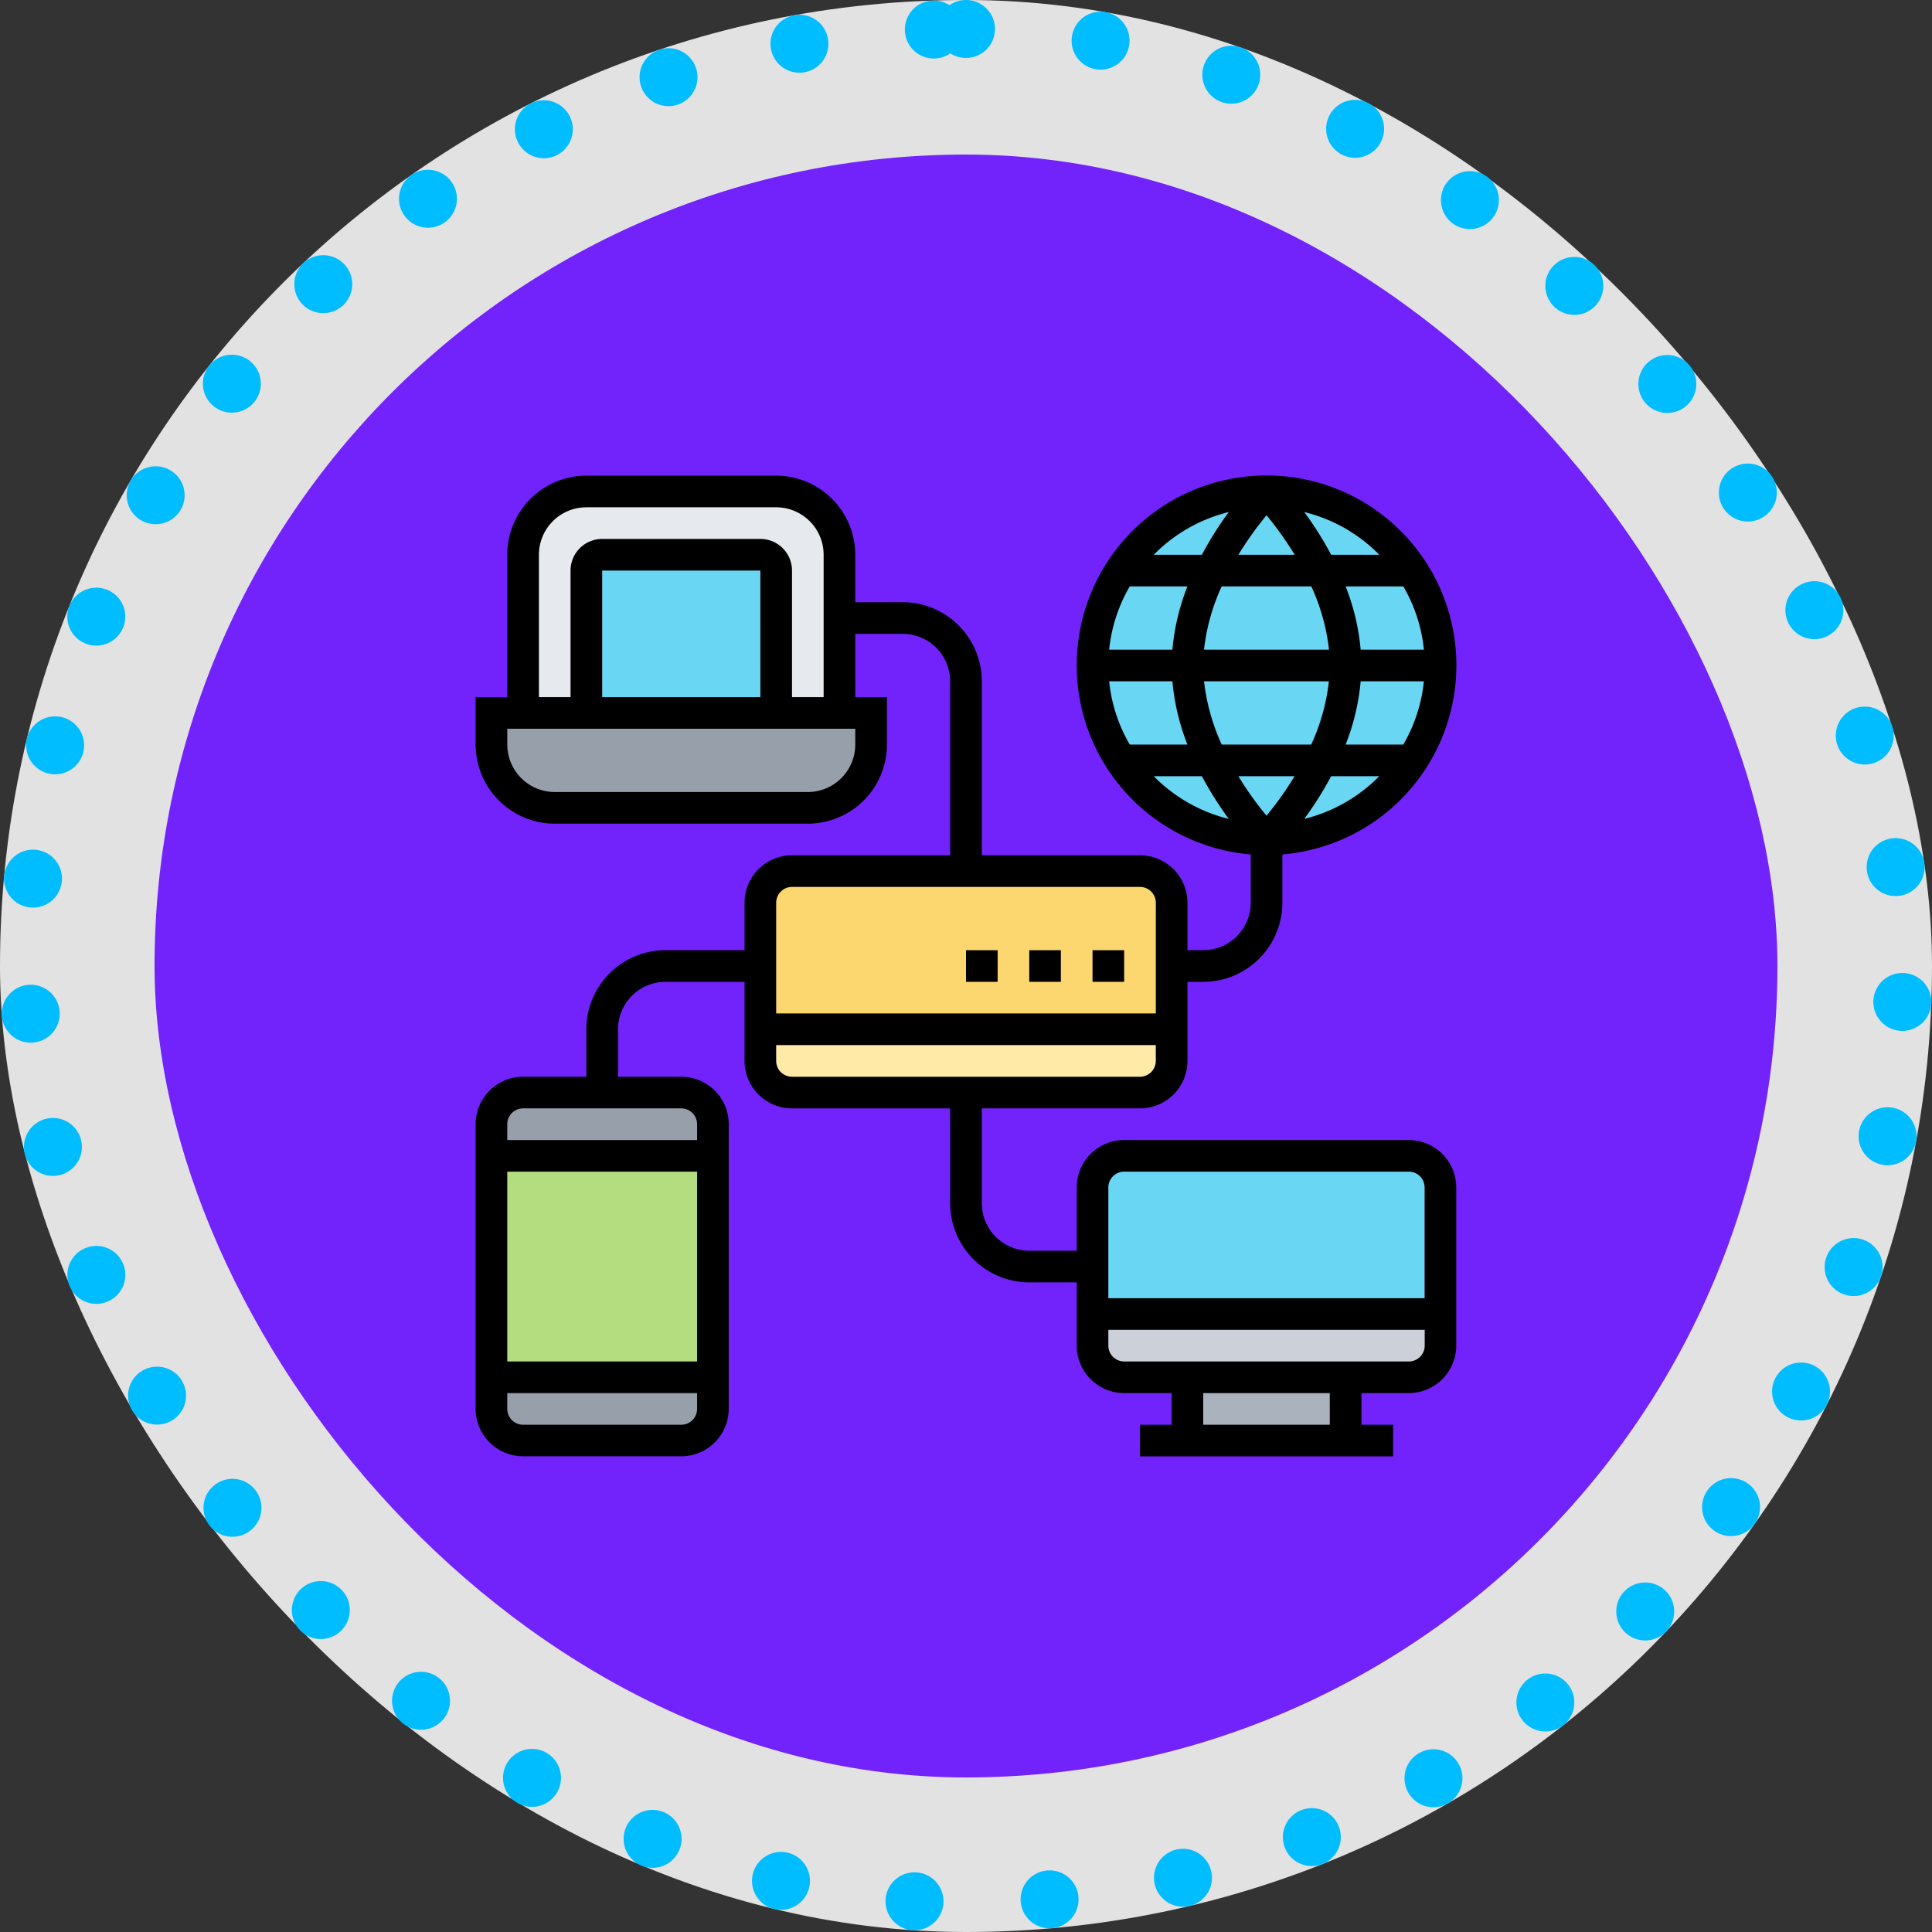 <svg xmlns="http://www.w3.org/2000/svg" width="100" height="100" viewBox="0 0 100 100">
  <rect x="0" y="0" width="100" height="100" fill="#333333" stroke="none"/>
  <g id="Group_1165099" data-name="Group 1165099" transform="translate(-637 -6992)">
    <g id="Group_1098742" data-name="Group 1098742" transform="translate(637.242 6992)">
      <rect id="Rectangle_400898" data-name="Rectangle 400898" width="100" height="100" rx="50" transform="translate(-0.242)" fill="#fff" opacity="0.859"/>
      <g id="Rectangle_400907" data-name="Rectangle 400907" transform="translate(-0.242)" fill="none" stroke="#00bdff" stroke-linecap="round" stroke-width="3" stroke-dasharray="0 7">
        <rect width="100" height="100" rx="50" stroke="none"/>
        <rect x="1.5" y="1.5" width="97" height="97" rx="48.5" fill="none"/>
      </g>
    </g>
    <g id="Group_1107006" data-name="Group 1107006" transform="translate(645.398 7000.157)">
      <rect id="Rectangle_400898-2" data-name="Rectangle 400898" width="84" height="84" rx="42" transform="translate(-0.399 -0.157)" fill="#6003fe" opacity="0.859"/>
      <rect id="Rectangle_400907-2" data-name="Rectangle 400907" width="84" height="84" rx="42" transform="translate(-0.398 -0.157)" fill="none"/>
    </g>
    <g id="Group_1165508" data-name="Group 1165508" transform="translate(660.619 7015.62)">
      <path id="Path_939495" data-name="Path 939495" d="M3.637,16H21.649v1.637a3.274,3.274,0,0,1-3.275,3.275H5.275A3.274,3.274,0,0,1,2,17.637V16Z" transform="translate(-0.181 -2.719)" fill="#969faa"/>
      <path id="Path_939496" data-name="Path 939496" d="M20.375,8.55v4.912H17.1V6.094a.821.821,0,0,0-.819-.819H8.094a.821.821,0,0,0-.819.819v7.369H4V5.275A3.274,3.274,0,0,1,7.275,2H17.1a3.274,3.274,0,0,1,3.275,3.275Z" transform="translate(-0.544 -0.181)" fill="#e6e9ed"/>
      <path id="Path_939497" data-name="Path 939497" d="M46,58h8.187v3.275H46Z" transform="translate(-8.157 -10.333)" fill="#aab2bd"/>
      <path id="Path_939498" data-name="Path 939498" d="M58.012,54v1.637a1.642,1.642,0,0,1-1.637,1.637H41.637A1.642,1.642,0,0,1,40,55.637V54Z" transform="translate(-7.07 -9.607)" fill="#ccd1d9"/>
      <path id="Path_939499" data-name="Path 939499" d="M13.462,41.637v1.637H2V41.637A1.642,1.642,0,0,1,3.637,40h8.187A1.642,1.642,0,0,1,13.462,41.637Z" transform="translate(-0.181 -7.07)" fill="#969faa"/>
      <path id="Path_939500" data-name="Path 939500" d="M13.462,58v1.637a1.642,1.642,0,0,1-1.637,1.637H3.637A1.642,1.642,0,0,1,2,59.637V58Z" transform="translate(-0.181 -10.333)" fill="#969faa"/>
      <path id="Path_939501" data-name="Path 939501" d="M17.825,6.819v7.369H8V6.819A.821.821,0,0,1,8.819,6h8.187A.821.821,0,0,1,17.825,6.819Z" transform="translate(-1.269 -0.906)" fill="#69d6f4"/>
      <path id="Path_939502" data-name="Path 939502" d="M58.012,45.637v6.55H40v-6.55A1.642,1.642,0,0,1,41.637,44H56.375A1.642,1.642,0,0,1,58.012,45.637Z" transform="translate(-7.07 -7.795)" fill="#69d6f4"/>
      <path id="Path_939503" data-name="Path 939503" d="M2,44H13.462V55.462H2Z" transform="translate(-0.181 -7.795)" fill="#b4dd7f"/>
      <path id="Path_939504" data-name="Path 939504" d="M40.287,36v1.637a1.642,1.642,0,0,1-1.637,1.637H20.637A1.642,1.642,0,0,1,19,37.637V36Z" transform="translate(-3.263 -6.345)" fill="#ffeaa7"/>
      <circle id="Ellipse_13560" data-name="Ellipse 13560" cx="9" cy="9" r="9" transform="translate(33.381 1.381)" fill="#69d6f4"/>
      <path id="Path_939505" data-name="Path 939505" d="M40.287,30.912v3.275H19v-6.55A1.642,1.642,0,0,1,20.637,26H38.649a1.642,1.642,0,0,1,1.637,1.637Z" transform="translate(-3.263 -4.532)" fill="#fcd770"/>
      <path id="Path_939506" data-name="Path 939506" d="M40,31h1.637v1.637H40Z" transform="translate(-7.07 -5.438)"/>
      <path id="Path_939507" data-name="Path 939507" d="M36,31h1.637v1.637H36Z" transform="translate(-6.345 -5.438)"/>
      <path id="Path_939508" data-name="Path 939508" d="M32,31h1.637v1.637H32Z" transform="translate(-5.619 -5.438)"/>
      <path id="Path_939509" data-name="Path 939509" d="M49.3,35.387H34.568a2.459,2.459,0,0,0-2.456,2.456v3.275H29.655A2.459,2.459,0,0,1,27.2,38.661V33.749h8.187a2.459,2.459,0,0,0,2.456-2.456V27.2h.819a4.1,4.1,0,0,0,4.094-4.094v-2.5a9.825,9.825,0,1,0-1.637,0v2.5a2.459,2.459,0,0,1-2.456,2.456h-.819V23.106a2.459,2.459,0,0,0-2.456-2.456H27.2V11.643A4.1,4.1,0,0,0,23.106,7.55H20.649V5.094A4.1,4.1,0,0,0,16.556,1H6.731A4.1,4.1,0,0,0,2.637,5.094v7.369H1v2.456a4.1,4.1,0,0,0,4.094,4.094h13.1a4.1,4.1,0,0,0,4.094-4.094V12.462H20.649V9.187h2.456a2.459,2.459,0,0,1,2.456,2.456v9.006H17.375a2.459,2.459,0,0,0-2.456,2.456v2.456H10.825a4.1,4.1,0,0,0-4.094,4.094v2.456H3.456A2.459,2.459,0,0,0,1,34.568V49.3a2.459,2.459,0,0,0,2.456,2.456h8.187A2.459,2.459,0,0,0,14.1,49.3V34.568a2.459,2.459,0,0,0-2.456-2.456H8.369V29.655A2.459,2.459,0,0,1,10.825,27.2h4.094v4.094a2.459,2.459,0,0,0,2.456,2.456h8.187v4.912a4.1,4.1,0,0,0,4.094,4.094h2.456V46.03a2.459,2.459,0,0,0,2.456,2.456h2.456v1.637H35.387v1.637h13.1V50.124H46.849V48.486H49.3a2.459,2.459,0,0,0,2.456-2.456V37.843A2.459,2.459,0,0,0,49.3,35.387ZM33.791,11.643h3.273a11.781,11.781,0,0,0,.778,3.275H34.857A8.109,8.109,0,0,1,33.791,11.643ZM44.255,6.731a10.655,10.655,0,0,1,.915,3.275H38.7a10.655,10.655,0,0,1,.915-3.275ZM40.481,5.094a17.29,17.29,0,0,1,1.456-2.043,17.29,17.29,0,0,1,1.456,2.043Zm9.6,4.912H46.809a11.781,11.781,0,0,0-.778-3.275h2.985a8.109,8.109,0,0,1,1.066,3.275Zm0,1.637a8.122,8.122,0,0,1-1.066,3.275H46.031a11.781,11.781,0,0,0,.778-3.275ZM37.064,10.006H33.791a8.122,8.122,0,0,1,1.066-3.275h2.985A11.781,11.781,0,0,0,37.064,10.006ZM38.7,11.643h6.465a10.655,10.655,0,0,1-.915,3.275H39.617a10.677,10.677,0,0,1-.914-3.275Zm4.689,4.912A17.29,17.29,0,0,1,41.936,18.6a17.291,17.291,0,0,1-1.456-2.043Zm.5,2.211a17.822,17.822,0,0,0,1.392-2.211h2.491A8.173,8.173,0,0,1,43.89,18.766ZM47.773,5.094H45.282A18.016,18.016,0,0,0,43.89,2.883,8.173,8.173,0,0,1,47.773,5.094Zm-7.79-2.211a17.822,17.822,0,0,0-1.392,2.211H36.1A8.173,8.173,0,0,1,39.983,2.883ZM36.1,16.556h2.491a18.017,18.017,0,0,0,1.392,2.211A8.173,8.173,0,0,1,36.1,16.556Zm-15.45-1.637a2.459,2.459,0,0,1-2.456,2.456H5.094a2.459,2.459,0,0,1-2.456-2.456V14.1H20.649Zm-4.912-2.456H7.55V5.912h8.187Zm1.637,0V5.912a1.639,1.639,0,0,0-1.637-1.637H7.55A1.639,1.639,0,0,0,5.912,5.912v6.55H4.275V5.094A2.459,2.459,0,0,1,6.731,2.637h9.825a2.459,2.459,0,0,1,2.456,2.456v7.369ZM2.637,37.024h9.825v9.825H2.637Zm9.006,13.1H3.456a.82.82,0,0,1-.819-.819v-.819h9.825V49.3A.82.82,0,0,1,11.643,50.124Zm.819-15.556v.819H2.637v-.819a.82.82,0,0,1,.819-.819h8.187A.82.82,0,0,1,12.462,34.568Zm4.912-12.281H35.387a.82.82,0,0,1,.819.819v5.731H16.556V23.106A.82.82,0,0,1,17.375,22.287Zm-.819,9.006v-.819H36.205v.819a.82.82,0,0,1-.819.819H17.375a.82.82,0,0,1-.819-.819Zm18.012,5.731H49.3a.82.82,0,0,1,.819.819v5.731H33.749V37.843A.82.82,0,0,1,34.568,37.024Zm10.643,13.1h-6.55V48.486h6.55ZM49.3,46.849H34.568a.82.82,0,0,1-.819-.819v-.819H50.124v.819A.82.82,0,0,1,49.3,46.849Z"/>
    </g>
  </g>
</svg>
